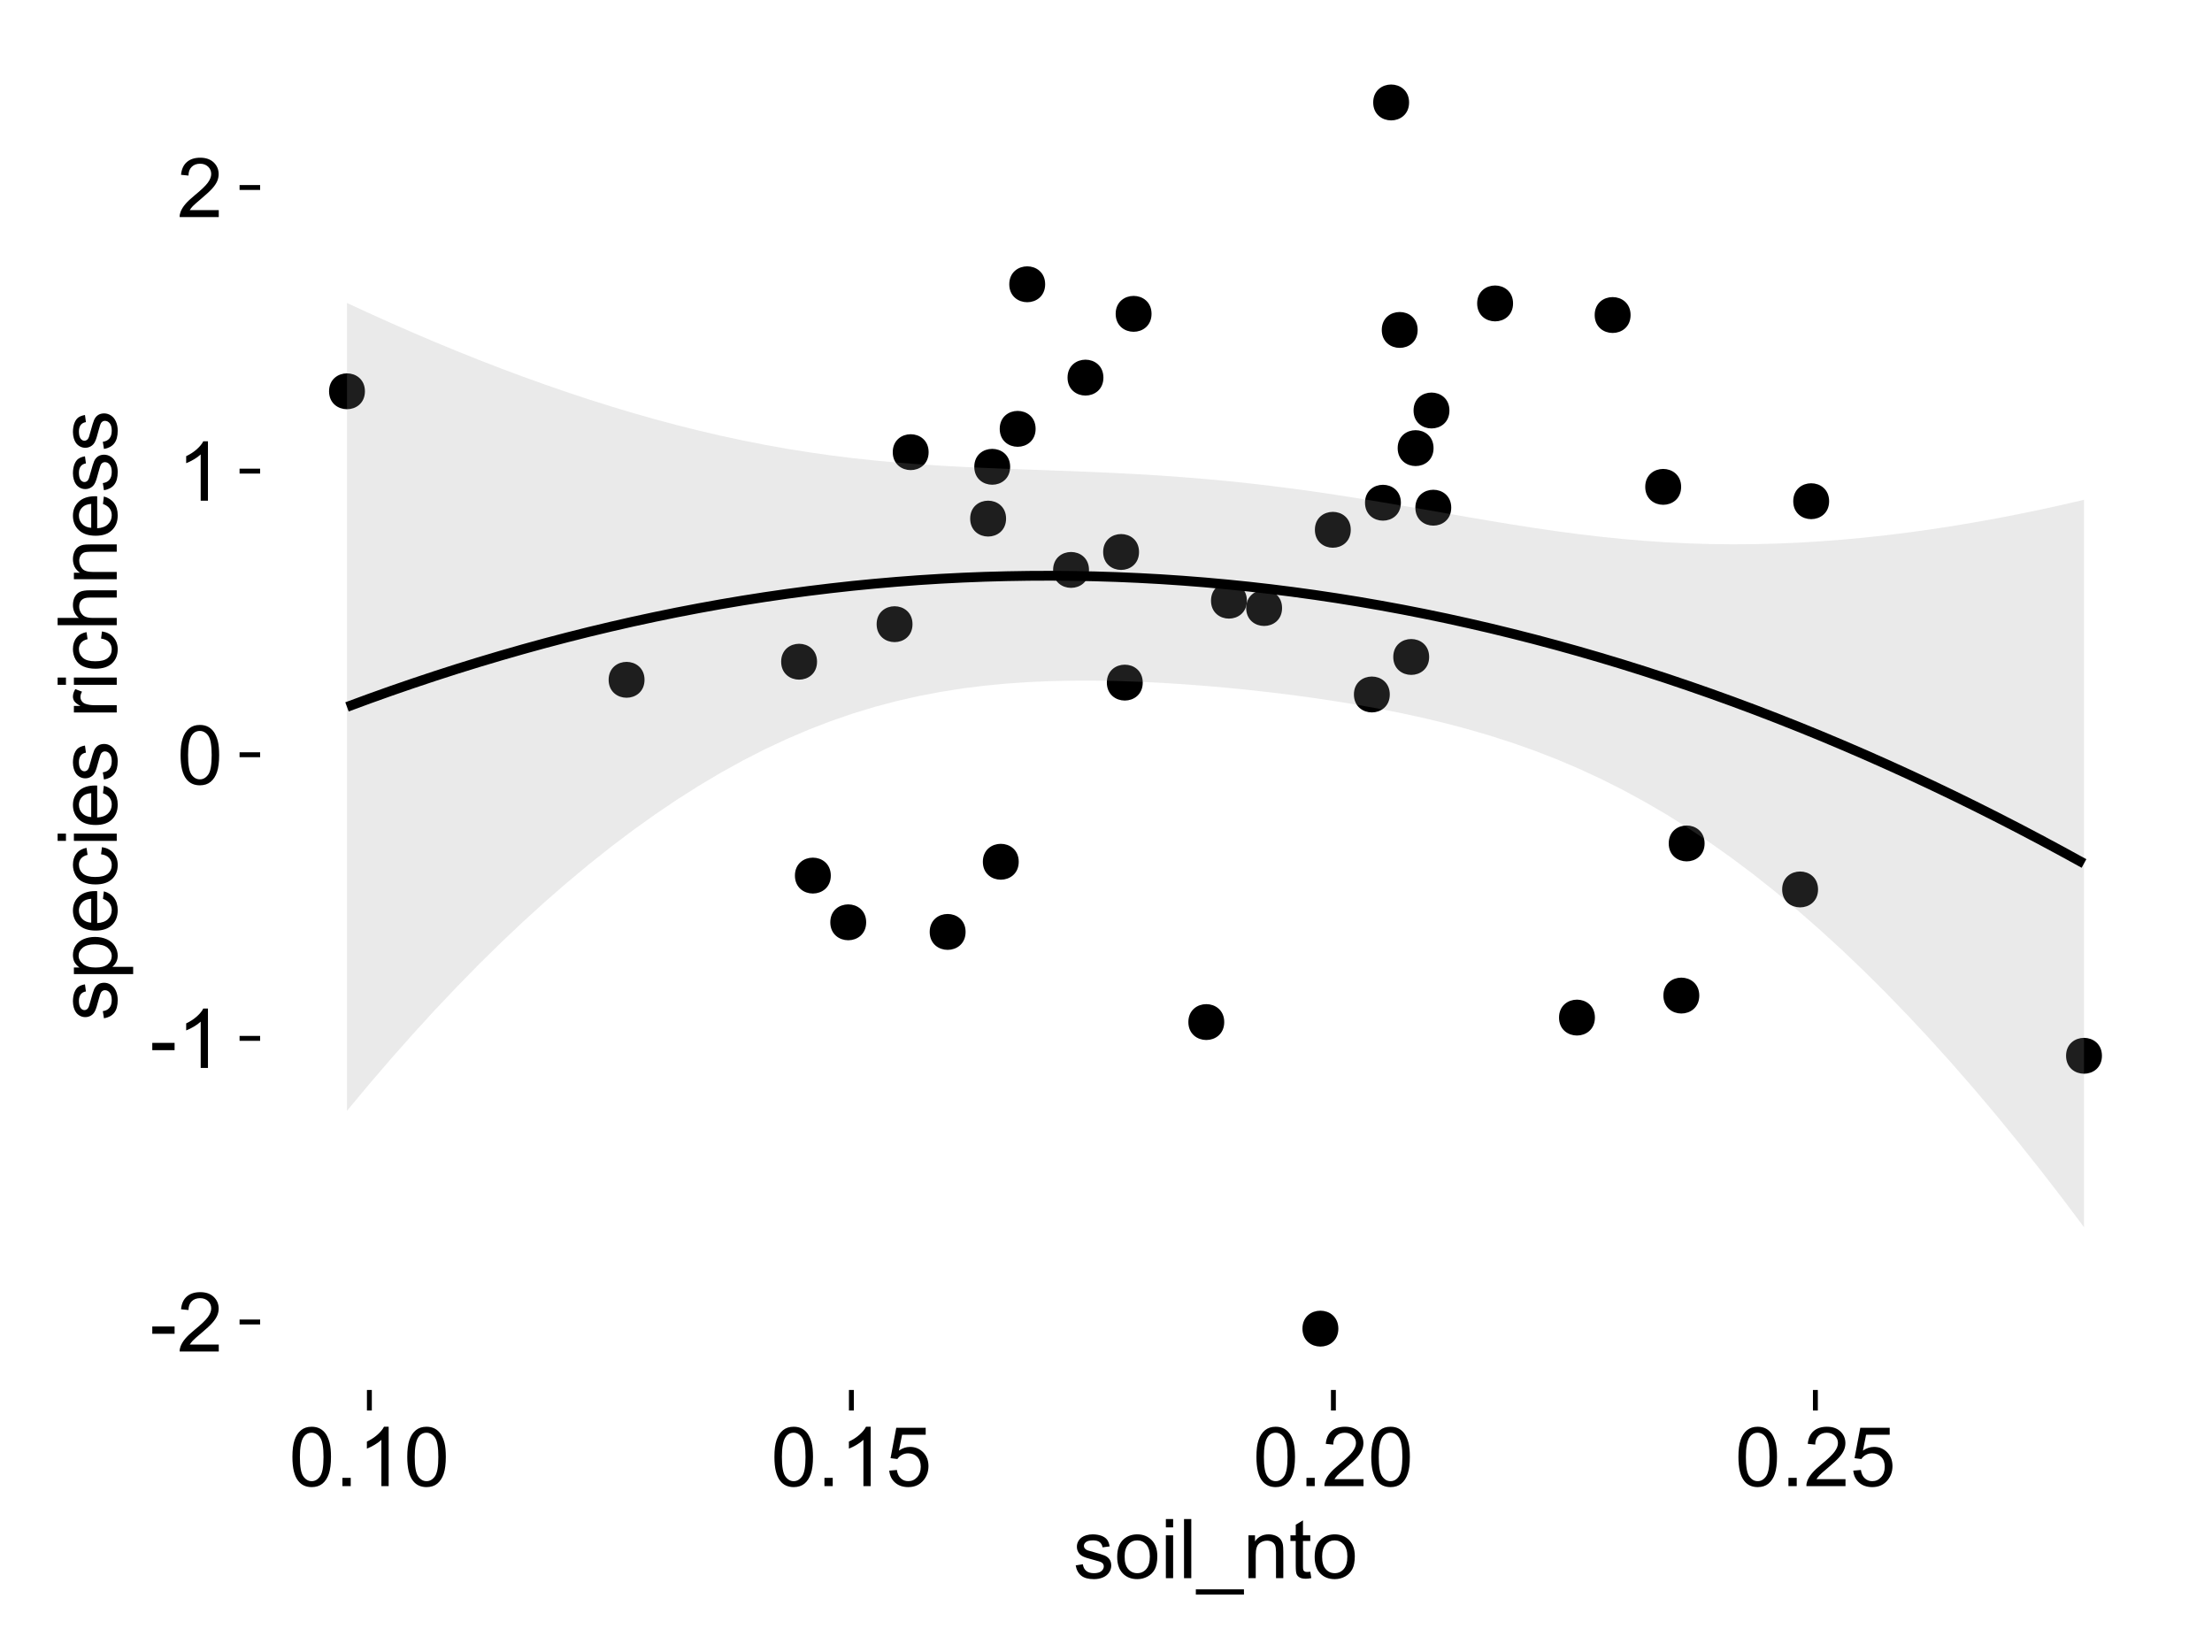 <?xml version="1.0" encoding="UTF-8"?>
<svg xmlns="http://www.w3.org/2000/svg" xmlns:xlink="http://www.w3.org/1999/xlink" width="482pt" height="360pt" viewBox="0 0 482 360" version="1.1">
<defs>
<g>
<symbol overflow="visible" id="glyph0-0">
<path style="stroke:none;" d="M 0.57 -3.867 L 0.57 -5.457 L 5.43 -5.457 L 5.43 -3.867 Z M 0.57 -3.867 "/>
</symbol>
<symbol overflow="visible" id="glyph0-1">
<path style="stroke:none;" d="M 9.062 -1.52 L 9.062 0 L 0.547 0 C 0.531 -0.379 0.594 -0.742 0.73 -1.098 C 0.945 -1.676 1.293 -2.25 1.77 -2.812 C 2.246 -3.375 2.934 -4.023 3.84 -4.766 C 5.238 -5.906 6.188 -6.816 6.68 -7.492 C 7.172 -8.16 7.418 -8.793 7.418 -9.395 C 7.418 -10.02 7.191 -10.551 6.746 -10.98 C 6.293 -11.41 5.711 -11.625 4.992 -11.629 C 4.23 -11.625 3.621 -11.395 3.164 -10.941 C 2.703 -10.48 2.469 -9.848 2.469 -9.043 L 0.844 -9.211 C 0.953 -10.422 1.371 -11.344 2.102 -11.984 C 2.824 -12.617 3.801 -12.938 5.027 -12.938 C 6.262 -12.938 7.238 -12.594 7.961 -11.91 C 8.68 -11.223 9.039 -10.371 9.043 -9.359 C 9.039 -8.84 8.934 -8.336 8.727 -7.84 C 8.512 -7.34 8.164 -6.812 7.676 -6.266 C 7.188 -5.711 6.375 -4.957 5.238 -4 C 4.285 -3.199 3.676 -2.66 3.41 -2.379 C 3.141 -2.094 2.918 -1.805 2.742 -1.52 Z M 9.062 -1.52 "/>
</symbol>
<symbol overflow="visible" id="glyph0-2">
<path style="stroke:none;" d="M 6.707 0 L 5.125 0 L 5.125 -10.082 C 4.742 -9.715 4.242 -9.352 3.625 -8.988 C 3.004 -8.625 2.449 -8.352 1.961 -8.172 L 1.961 -9.703 C 2.844 -10.117 3.617 -10.621 4.281 -11.215 C 4.941 -11.805 5.41 -12.379 5.688 -12.938 L 6.707 -12.938 Z M 6.707 0 "/>
</symbol>
<symbol overflow="visible" id="glyph0-3">
<path style="stroke:none;" d="M 0.746 -6.355 C 0.742 -7.875 0.898 -9.102 1.215 -10.031 C 1.527 -10.961 1.996 -11.676 2.613 -12.18 C 3.23 -12.684 4.008 -12.938 4.949 -12.938 C 5.637 -12.938 6.242 -12.797 6.766 -12.52 C 7.285 -12.238 7.715 -11.836 8.059 -11.316 C 8.395 -10.789 8.664 -10.152 8.859 -9.398 C 9.051 -8.645 9.145 -7.629 9.148 -6.355 C 9.145 -4.84 8.992 -3.617 8.684 -2.691 C 8.371 -1.762 7.906 -1.047 7.289 -0.539 C 6.672 -0.035 5.891 0.215 4.949 0.219 C 3.703 0.215 2.727 -0.227 2.023 -1.117 C 1.168 -2.188 0.742 -3.934 0.746 -6.355 Z M 2.375 -6.355 C 2.371 -4.234 2.621 -2.824 3.117 -2.129 C 3.609 -1.426 4.219 -1.078 4.949 -1.082 C 5.672 -1.078 6.281 -1.43 6.781 -2.137 C 7.273 -2.836 7.523 -4.242 7.523 -6.355 C 7.523 -8.473 7.273 -9.883 6.781 -10.582 C 6.281 -11.277 5.664 -11.625 4.93 -11.629 C 4.199 -11.625 3.621 -11.316 3.191 -10.703 C 2.645 -9.918 2.371 -8.469 2.375 -6.355 Z M 2.375 -6.355 "/>
</symbol>
<symbol overflow="visible" id="glyph0-4">
<path style="stroke:none;" d="M 1.633 0 L 1.633 -1.801 L 3.438 -1.801 L 3.438 0 Z M 1.633 0 "/>
</symbol>
<symbol overflow="visible" id="glyph0-5">
<path style="stroke:none;" d="M 0.746 -3.375 L 2.406 -3.516 C 2.527 -2.707 2.812 -2.098 3.266 -1.691 C 3.711 -1.281 4.254 -1.078 4.887 -1.082 C 5.648 -1.078 6.293 -1.363 6.82 -1.941 C 7.344 -2.512 7.605 -3.273 7.609 -4.227 C 7.605 -5.125 7.352 -5.84 6.848 -6.363 C 6.34 -6.883 5.676 -7.141 4.859 -7.145 C 4.344 -7.141 3.887 -7.027 3.48 -6.797 C 3.07 -6.566 2.746 -6.266 2.516 -5.898 L 1.027 -6.09 L 2.277 -12.711 L 8.684 -12.711 L 8.684 -11.195 L 3.543 -11.195 L 2.848 -7.734 C 3.621 -8.273 4.43 -8.543 5.281 -8.543 C 6.402 -8.543 7.352 -8.152 8.129 -7.371 C 8.898 -6.59 9.285 -5.586 9.289 -4.367 C 9.285 -3.195 8.945 -2.188 8.27 -1.344 C 7.441 -0.301 6.316 0.215 4.887 0.219 C 3.715 0.215 2.758 -0.109 2.016 -0.766 C 1.273 -1.418 0.848 -2.289 0.746 -3.375 Z M 0.746 -3.375 "/>
</symbol>
<symbol overflow="visible" id="glyph0-6">
<path style="stroke:none;" d="M 0.555 -2.785 L 2.117 -3.031 C 2.203 -2.402 2.449 -1.922 2.852 -1.59 C 3.25 -1.254 3.812 -1.09 4.535 -1.09 C 5.262 -1.09 5.801 -1.234 6.152 -1.531 C 6.504 -1.824 6.68 -2.172 6.68 -2.574 C 6.68 -2.926 6.523 -3.207 6.215 -3.418 C 5.996 -3.555 5.457 -3.734 4.598 -3.953 C 3.434 -4.246 2.629 -4.5 2.184 -4.715 C 1.734 -4.926 1.395 -5.223 1.164 -5.602 C 0.93 -5.98 0.812 -6.398 0.816 -6.855 C 0.812 -7.27 0.91 -7.652 1.102 -8.012 C 1.293 -8.363 1.551 -8.66 1.883 -8.895 C 2.125 -9.074 2.461 -9.227 2.887 -9.355 C 3.309 -9.48 3.766 -9.543 4.254 -9.547 C 4.984 -9.543 5.625 -9.438 6.184 -9.23 C 6.734 -9.016 7.145 -8.73 7.41 -8.371 C 7.672 -8.008 7.852 -7.527 7.953 -6.926 L 6.406 -6.715 C 6.332 -7.195 6.129 -7.57 5.793 -7.84 C 5.453 -8.105 4.977 -8.238 4.367 -8.242 C 3.637 -8.238 3.121 -8.117 2.812 -7.883 C 2.5 -7.641 2.344 -7.359 2.348 -7.039 C 2.344 -6.832 2.406 -6.648 2.539 -6.484 C 2.664 -6.312 2.867 -6.172 3.148 -6.062 C 3.301 -6.004 3.766 -5.871 4.543 -5.66 C 5.66 -5.359 6.441 -5.113 6.887 -4.926 C 7.324 -4.734 7.672 -4.457 7.926 -4.094 C 8.176 -3.73 8.301 -3.281 8.305 -2.742 C 8.301 -2.215 8.148 -1.719 7.844 -1.254 C 7.535 -0.785 7.09 -0.422 6.512 -0.172 C 5.926 0.086 5.27 0.211 4.543 0.211 C 3.328 0.211 2.406 -0.039 1.77 -0.543 C 1.133 -1.047 0.727 -1.793 0.555 -2.785 Z M 0.555 -2.785 "/>
</symbol>
<symbol overflow="visible" id="glyph0-7">
<path style="stroke:none;" d="M 0.598 -4.668 C 0.598 -6.391 1.078 -7.672 2.039 -8.508 C 2.84 -9.199 3.816 -9.543 4.977 -9.547 C 6.254 -9.543 7.305 -9.125 8.121 -8.285 C 8.934 -7.441 9.34 -6.277 9.344 -4.797 C 9.34 -3.594 9.16 -2.648 8.801 -1.961 C 8.441 -1.27 7.914 -0.734 7.227 -0.359 C 6.535 0.023 5.785 0.211 4.977 0.211 C 3.664 0.211 2.609 -0.207 1.805 -1.047 C 1 -1.883 0.598 -3.09 0.598 -4.668 Z M 2.223 -4.668 C 2.219 -3.469 2.48 -2.574 3.004 -1.98 C 3.523 -1.387 4.18 -1.09 4.977 -1.09 C 5.758 -1.09 6.41 -1.387 6.934 -1.984 C 7.453 -2.582 7.715 -3.492 7.719 -4.719 C 7.715 -5.871 7.453 -6.746 6.93 -7.344 C 6.402 -7.934 5.75 -8.23 4.977 -8.234 C 4.18 -8.23 3.523 -7.938 3.004 -7.348 C 2.48 -6.754 2.219 -5.859 2.223 -4.668 Z M 2.223 -4.668 "/>
</symbol>
<symbol overflow="visible" id="glyph0-8">
<path style="stroke:none;" d="M 1.195 -11.066 L 1.195 -12.883 L 2.777 -12.883 L 2.777 -11.066 Z M 1.195 0 L 1.195 -9.336 L 2.777 -9.336 L 2.777 0 Z M 1.195 0 "/>
</symbol>
<symbol overflow="visible" id="glyph0-9">
<path style="stroke:none;" d="M 1.152 0 L 1.152 -12.883 L 2.734 -12.883 L 2.734 0 Z M 1.152 0 "/>
</symbol>
<symbol overflow="visible" id="glyph0-10">
<path style="stroke:none;" d="M -0.273 3.578 L -0.273 2.434 L 10.211 2.434 L 10.211 3.578 Z M -0.273 3.578 "/>
</symbol>
<symbol overflow="visible" id="glyph0-11">
<path style="stroke:none;" d="M 1.188 0 L 1.188 -9.336 L 2.609 -9.336 L 2.609 -8.008 C 3.293 -9.031 4.285 -9.543 5.582 -9.547 C 6.141 -9.543 6.656 -9.441 7.133 -9.242 C 7.602 -9.035 7.957 -8.77 8.191 -8.445 C 8.426 -8.113 8.59 -7.727 8.684 -7.277 C 8.742 -6.98 8.77 -6.465 8.773 -5.738 L 8.773 0 L 7.188 0 L 7.188 -5.68 C 7.184 -6.32 7.121 -6.801 7.004 -7.121 C 6.879 -7.438 6.66 -7.695 6.348 -7.887 C 6.031 -8.074 5.664 -8.168 5.246 -8.172 C 4.566 -8.168 3.984 -7.953 3.5 -7.531 C 3.008 -7.102 2.766 -6.293 2.77 -5.098 L 2.77 0 Z M 1.188 0 "/>
</symbol>
<symbol overflow="visible" id="glyph0-12">
<path style="stroke:none;" d="M 4.641 -1.414 L 4.867 -0.016 C 4.422 0.078 4.023 0.121 3.672 0.125 C 3.098 0.121 2.652 0.035 2.336 -0.148 C 2.02 -0.328 1.797 -0.566 1.668 -0.863 C 1.539 -1.156 1.477 -1.781 1.477 -2.734 L 1.477 -8.102 L 0.316 -8.102 L 0.316 -9.336 L 1.477 -9.336 L 1.477 -11.645 L 3.051 -12.594 L 3.051 -9.336 L 4.641 -9.336 L 4.641 -8.102 L 3.051 -8.102 L 3.051 -2.645 C 3.047 -2.191 3.074 -1.902 3.133 -1.773 C 3.188 -1.645 3.277 -1.543 3.406 -1.465 C 3.527 -1.387 3.707 -1.348 3.945 -1.352 C 4.117 -1.348 4.352 -1.367 4.641 -1.414 Z M 4.641 -1.414 "/>
</symbol>
<symbol overflow="visible" id="glyph1-0">
<path style="stroke:none;" d="M -2.785 -0.555 L -3.031 -2.117 C -2.402 -2.203 -1.922 -2.449 -1.59 -2.852 C -1.254 -3.25 -1.09 -3.812 -1.09 -4.535 C -1.09 -5.262 -1.234 -5.801 -1.531 -6.152 C -1.824 -6.504 -2.172 -6.68 -2.574 -6.68 C -2.926 -6.68 -3.207 -6.523 -3.418 -6.215 C -3.555 -5.996 -3.734 -5.457 -3.953 -4.598 C -4.246 -3.434 -4.5 -2.629 -4.715 -2.184 C -4.926 -1.734 -5.223 -1.395 -5.602 -1.164 C -5.98 -0.93 -6.398 -0.812 -6.855 -0.816 C -7.27 -0.812 -7.652 -0.91 -8.012 -1.102 C -8.363 -1.293 -8.66 -1.551 -8.895 -1.883 C -9.074 -2.125 -9.227 -2.461 -9.355 -2.887 C -9.48 -3.309 -9.543 -3.766 -9.547 -4.254 C -9.543 -4.984 -9.438 -5.625 -9.23 -6.184 C -9.016 -6.734 -8.73 -7.145 -8.371 -7.41 C -8.008 -7.672 -7.527 -7.852 -6.926 -7.953 L -6.715 -6.406 C -7.195 -6.332 -7.57 -6.129 -7.84 -5.797 C -8.105 -5.457 -8.238 -4.98 -8.242 -4.367 C -8.238 -3.637 -8.117 -3.121 -7.883 -2.812 C -7.641 -2.5 -7.359 -2.344 -7.039 -2.348 C -6.832 -2.344 -6.648 -2.406 -6.484 -2.539 C -6.312 -2.664 -6.172 -2.867 -6.062 -3.148 C -6.004 -3.301 -5.871 -3.766 -5.66 -4.543 C -5.359 -5.66 -5.113 -6.441 -4.926 -6.887 C -4.734 -7.324 -4.457 -7.672 -4.094 -7.926 C -3.73 -8.176 -3.281 -8.301 -2.742 -8.305 C -2.211 -8.301 -1.711 -8.148 -1.25 -7.844 C -0.781 -7.535 -0.422 -7.09 -0.172 -6.512 C 0.086 -5.926 0.211 -5.27 0.211 -4.543 C 0.211 -3.328 -0.039 -2.406 -0.543 -1.77 C -1.047 -1.133 -1.793 -0.727 -2.785 -0.555 Z M -2.785 -0.555 "/>
</symbol>
<symbol overflow="visible" id="glyph1-1">
<path style="stroke:none;" d="M 3.578 -1.188 L -9.336 -1.188 L -9.336 -2.629 L -8.121 -2.629 C -8.594 -2.965 -8.949 -3.348 -9.188 -3.777 C -9.426 -4.203 -9.543 -4.723 -9.547 -5.336 C -9.543 -6.129 -9.34 -6.832 -8.93 -7.445 C -8.516 -8.051 -7.934 -8.512 -7.191 -8.824 C -6.441 -9.133 -5.625 -9.285 -4.738 -9.289 C -3.781 -9.285 -2.922 -9.113 -2.156 -8.773 C -1.391 -8.43 -0.805 -7.934 -0.398 -7.281 C 0.008 -6.625 0.211 -5.938 0.211 -5.219 C 0.211 -4.691 0.102 -4.219 -0.121 -3.801 C -0.344 -3.379 -0.625 -3.035 -0.965 -2.77 L 3.578 -2.77 Z M -4.613 -2.621 C -3.41 -2.613 -2.523 -2.855 -1.949 -3.348 C -1.375 -3.832 -1.09 -4.422 -1.09 -5.117 C -1.09 -5.816 -1.387 -6.418 -1.98 -6.922 C -2.574 -7.418 -3.496 -7.668 -4.746 -7.672 C -5.934 -7.668 -6.824 -7.426 -7.418 -6.938 C -8.008 -6.449 -8.301 -5.863 -8.305 -5.188 C -8.301 -4.508 -7.988 -3.914 -7.359 -3.398 C -6.727 -2.879 -5.809 -2.617 -4.613 -2.621 Z M -4.613 -2.621 "/>
</symbol>
<symbol overflow="visible" id="glyph1-2">
<path style="stroke:none;" d="M -3.004 -7.578 L -2.805 -9.211 C -1.848 -8.953 -1.105 -8.473 -0.578 -7.777 C -0.051 -7.078 0.211 -6.188 0.211 -5.105 C 0.211 -3.738 -0.207 -2.656 -1.051 -1.859 C -1.887 -1.055 -3.066 -0.656 -4.586 -0.66 C -6.156 -0.656 -7.375 -1.059 -8.246 -1.871 C -9.109 -2.676 -9.543 -3.727 -9.547 -5.02 C -9.543 -6.266 -9.117 -7.285 -8.27 -8.078 C -7.418 -8.867 -6.223 -9.262 -4.684 -9.266 C -4.586 -9.262 -4.445 -9.258 -4.262 -9.254 L -4.262 -2.293 C -3.234 -2.348 -2.449 -2.641 -1.906 -3.164 C -1.359 -3.684 -1.09 -4.332 -1.09 -5.117 C -1.09 -5.691 -1.242 -6.188 -1.547 -6.598 C -1.852 -7.008 -2.336 -7.332 -3.004 -7.578 Z M -5.562 -2.383 L -5.562 -7.594 C -6.344 -7.523 -6.934 -7.324 -7.328 -6.996 C -7.934 -6.492 -8.238 -5.836 -8.242 -5.035 C -8.238 -4.305 -7.996 -3.695 -7.512 -3.203 C -7.027 -2.707 -6.375 -2.434 -5.562 -2.383 Z M -5.562 -2.383 "/>
</symbol>
<symbol overflow="visible" id="glyph1-3">
<path style="stroke:none;" d="M -3.418 -7.277 L -3.215 -8.832 C -2.141 -8.66 -1.301 -8.227 -0.699 -7.527 C -0.09 -6.824 0.211 -5.965 0.211 -4.949 C 0.211 -3.668 -0.203 -2.641 -1.039 -1.867 C -1.871 -1.09 -3.07 -0.703 -4.633 -0.703 C -5.637 -0.703 -6.52 -0.867 -7.277 -1.203 C -8.031 -1.535 -8.598 -2.047 -8.977 -2.73 C -9.355 -3.41 -9.543 -4.152 -9.547 -4.957 C -9.543 -5.969 -9.289 -6.797 -8.777 -7.441 C -8.262 -8.086 -7.531 -8.5 -6.59 -8.684 L -6.355 -7.145 C -6.98 -6.996 -7.453 -6.738 -7.77 -6.367 C -8.082 -5.992 -8.238 -5.543 -8.242 -5.02 C -8.238 -4.219 -7.953 -3.57 -7.387 -3.074 C -6.812 -2.574 -5.91 -2.324 -4.676 -2.328 C -3.422 -2.324 -2.508 -2.566 -1.941 -3.047 C -1.371 -3.527 -1.09 -4.152 -1.09 -4.93 C -1.09 -5.547 -1.277 -6.066 -1.66 -6.484 C -2.035 -6.898 -2.621 -7.164 -3.418 -7.277 Z M -3.418 -7.277 "/>
</symbol>
<symbol overflow="visible" id="glyph1-4">
<path style="stroke:none;" d="M -11.066 -1.195 L -12.883 -1.195 L -12.883 -2.777 L -11.066 -2.777 Z M 0 -1.195 L -9.336 -1.195 L -9.336 -2.777 L 0 -2.777 Z M 0 -1.195 "/>
</symbol>
<symbol overflow="visible" id="glyph1-5">
<path style="stroke:none;" d=""/>
</symbol>
<symbol overflow="visible" id="glyph1-6">
<path style="stroke:none;" d="M 0 -1.168 L -9.336 -1.168 L -9.336 -2.594 L -7.918 -2.594 C -8.578 -2.953 -9.016 -3.289 -9.23 -3.598 C -9.438 -3.906 -9.543 -4.242 -9.547 -4.613 C -9.543 -5.145 -9.375 -5.688 -9.035 -6.242 L -7.566 -5.695 C -7.793 -5.309 -7.91 -4.922 -7.91 -4.535 C -7.91 -4.188 -7.805 -3.875 -7.598 -3.602 C -7.387 -3.324 -7.098 -3.129 -6.734 -3.016 C -6.168 -2.836 -5.555 -2.746 -4.887 -2.75 L 0 -2.75 Z M 0 -1.168 "/>
</symbol>
<symbol overflow="visible" id="glyph1-7">
<path style="stroke:none;" d="M 0 -1.188 L -12.883 -1.188 L -12.883 -2.77 L -8.262 -2.77 C -9.117 -3.504 -9.543 -4.434 -9.547 -5.562 C -9.543 -6.25 -9.406 -6.852 -9.137 -7.363 C -8.859 -7.871 -8.484 -8.234 -8.004 -8.457 C -7.523 -8.676 -6.824 -8.789 -5.914 -8.789 L 0 -8.789 L 0 -7.207 L -5.914 -7.207 C -6.703 -7.207 -7.281 -7.035 -7.641 -6.691 C -8 -6.348 -8.18 -5.863 -8.184 -5.238 C -8.18 -4.77 -8.059 -4.328 -7.816 -3.914 C -7.574 -3.5 -7.242 -3.203 -6.828 -3.031 C -6.406 -2.852 -5.832 -2.766 -5.105 -2.77 L 0 -2.77 Z M 0 -1.188 "/>
</symbol>
<symbol overflow="visible" id="glyph1-8">
<path style="stroke:none;" d="M 0 -1.188 L -9.336 -1.188 L -9.336 -2.609 L -8.008 -2.609 C -9.031 -3.293 -9.543 -4.285 -9.547 -5.582 C -9.543 -6.141 -9.441 -6.656 -9.242 -7.133 C -9.035 -7.602 -8.77 -7.957 -8.445 -8.191 C -8.113 -8.426 -7.727 -8.59 -7.277 -8.684 C -6.98 -8.742 -6.465 -8.77 -5.738 -8.773 L 0 -8.773 L 0 -7.188 L -5.68 -7.188 C -6.32 -7.184 -6.801 -7.121 -7.121 -7.004 C -7.438 -6.879 -7.695 -6.66 -7.887 -6.348 C -8.074 -6.031 -8.168 -5.664 -8.172 -5.246 C -8.168 -4.57 -7.953 -3.992 -7.531 -3.504 C -7.102 -3.012 -6.293 -2.766 -5.098 -2.77 L 0 -2.77 Z M 0 -1.188 "/>
</symbol>
</g>
<clipPath id="clip1">
  <path d="M 56.684 8.965 L 474.031 8.965 L 474.031 303.855 L 56.684 303.855 Z M 56.684 8.965 "/>
</clipPath>
</defs>
<g id="surface66">
<rect x="0" y="0" width="482" height="360" style="fill:rgb(100%,100%,100%);fill-opacity:1;stroke:none;"/>
<rect x="0" y="0" width="482" height="360" style="fill:rgb(100%,100%,100%);fill-opacity:1;stroke:none;"/>
<path style="fill:none;stroke-width:1.067;stroke-linecap:round;stroke-linejoin:round;stroke:rgb(100%,100%,100%);stroke-opacity:1;stroke-miterlimit:10;" d="M 0 360 L 482 360 L 482 0 L 0 0 Z M 0 360 "/>
<g clip-path="url(#clip1)" clip-rule="nonzero">
<path style=" stroke:none;fill-rule:nonzero;fill:rgb(100%,100%,100%);fill-opacity:1;" d="M 56.684 302.859 L 473.031 302.859 L 473.031 8.969 L 56.684 8.969 Z M 56.684 302.859 "/>
<path style="fill-rule:nonzero;fill:rgb(0%,0%,0%);fill-opacity:1;stroke-width:0.709;stroke-linecap:round;stroke-linejoin:round;stroke:rgb(0%,0%,0%);stroke-opacity:1;stroke-miterlimit:10;" d="M 345.582 221.723 C 345.582 224.332 341.672 224.332 341.672 221.723 C 341.672 219.117 345.582 219.117 345.582 221.723 "/>
<path style="fill-rule:nonzero;fill:rgb(0%,0%,0%);fill-opacity:1;stroke-width:0.709;stroke-linecap:round;stroke-linejoin:round;stroke:rgb(0%,0%,0%);stroke-opacity:1;stroke-miterlimit:10;" d="M 238.48 82.281 C 238.48 84.887 234.574 84.887 234.574 82.281 C 234.574 79.676 238.48 79.676 238.48 82.281 "/>
<path style="fill-rule:nonzero;fill:rgb(0%,0%,0%);fill-opacity:1;stroke-width:0.709;stroke-linecap:round;stroke-linejoin:round;stroke:rgb(0%,0%,0%);stroke-opacity:1;stroke-miterlimit:10;" d="M 306.953 71.895 C 306.953 74.5 303.047 74.5 303.047 71.895 C 303.047 69.285 306.953 69.285 306.953 71.895 "/>
<path style="fill-rule:nonzero;fill:rgb(0%,0%,0%);fill-opacity:1;stroke-width:0.709;stroke-linecap:round;stroke-linejoin:round;stroke:rgb(0%,0%,0%);stroke-opacity:1;stroke-miterlimit:10;" d="M 225.789 61.941 C 225.789 64.551 221.879 64.551 221.879 61.941 C 221.879 59.336 225.789 59.336 225.789 61.941 "/>
<path style="fill-rule:nonzero;fill:rgb(0%,0%,0%);fill-opacity:1;stroke-width:0.709;stroke-linecap:round;stroke-linejoin:round;stroke:rgb(0%,0%,0%);stroke-opacity:1;stroke-miterlimit:10;" d="M 314.273 110.621 C 314.273 113.227 310.367 113.227 310.367 110.621 C 310.367 108.016 314.273 108.016 314.273 110.621 "/>
<path style="fill-rule:nonzero;fill:rgb(0%,0%,0%);fill-opacity:1;stroke-width:0.709;stroke-linecap:round;stroke-linejoin:round;stroke:rgb(0%,0%,0%);stroke-opacity:1;stroke-miterlimit:10;" d="M 303.301 109.539 C 303.301 112.148 299.391 112.148 299.391 109.539 C 299.391 106.934 303.301 106.934 303.301 109.539 "/>
<path style="fill-rule:nonzero;fill:rgb(0%,0%,0%);fill-opacity:1;stroke-width:0.709;stroke-linecap:round;stroke-linejoin:round;stroke:rgb(0%,0%,0%);stroke-opacity:1;stroke-miterlimit:10;" d="M 313.883 89.445 C 313.883 92.055 309.973 92.055 309.973 89.445 C 309.973 86.84 313.883 86.84 313.883 89.445 "/>
<path style="fill-rule:nonzero;fill:rgb(0%,0%,0%);fill-opacity:1;stroke-width:0.709;stroke-linecap:round;stroke-linejoin:round;stroke:rgb(0%,0%,0%);stroke-opacity:1;stroke-miterlimit:10;" d="M 368.32 216.926 C 368.32 219.535 364.41 219.535 364.41 216.926 C 364.41 214.32 368.32 214.32 368.32 216.926 "/>
<path style="fill-rule:nonzero;fill:rgb(0%,0%,0%);fill-opacity:1;stroke-width:0.709;stroke-linecap:round;stroke-linejoin:round;stroke:rgb(0%,0%,0%);stroke-opacity:1;stroke-miterlimit:10;" d="M 305.09 22.324 C 305.09 24.93 301.18 24.93 301.18 22.324 C 301.18 19.719 305.09 19.719 305.09 22.324 "/>
<path style="fill-rule:nonzero;fill:rgb(0%,0%,0%);fill-opacity:1;stroke-width:0.709;stroke-linecap:round;stroke-linejoin:round;stroke:rgb(0%,0%,0%);stroke-opacity:1;stroke-miterlimit:10;" d="M 369.484 183.777 C 369.484 186.387 365.574 186.387 365.574 183.777 C 365.574 181.172 369.484 181.172 369.484 183.777 "/>
<path style="fill-rule:nonzero;fill:rgb(0%,0%,0%);fill-opacity:1;stroke-width:0.709;stroke-linecap:round;stroke-linejoin:round;stroke:rgb(0%,0%,0%);stroke-opacity:1;stroke-miterlimit:10;" d="M 396.613 109.211 C 396.613 111.816 392.703 111.816 392.703 109.211 C 392.703 106.602 396.613 106.602 396.613 109.211 "/>
<path style="fill-rule:nonzero;fill:rgb(0%,0%,0%);fill-opacity:1;stroke-width:0.709;stroke-linecap:round;stroke-linejoin:round;stroke:rgb(0%,0%,0%);stroke-opacity:1;stroke-miterlimit:10;" d="M 327.742 66.113 C 327.742 68.719 323.832 68.719 323.832 66.113 C 323.832 63.508 327.742 63.508 327.742 66.113 "/>
<path style="fill-rule:nonzero;fill:rgb(0%,0%,0%);fill-opacity:1;stroke-width:0.709;stroke-linecap:round;stroke-linejoin:round;stroke:rgb(0%,0%,0%);stroke-opacity:1;stroke-miterlimit:10;" d="M 264.809 222.703 C 264.809 225.309 260.898 225.309 260.898 222.703 C 260.898 220.094 264.809 220.094 264.809 222.703 "/>
<path style="fill-rule:nonzero;fill:rgb(0%,0%,0%);fill-opacity:1;stroke-width:0.709;stroke-linecap:round;stroke-linejoin:round;stroke:rgb(0%,0%,0%);stroke-opacity:1;stroke-miterlimit:10;" d="M 235.34 124.184 C 235.34 126.789 231.43 126.789 231.43 124.184 C 231.43 121.574 235.34 121.574 235.34 124.184 "/>
<path style="fill-rule:nonzero;fill:rgb(0%,0%,0%);fill-opacity:1;stroke-width:0.709;stroke-linecap:round;stroke-linejoin:round;stroke:rgb(0%,0%,0%);stroke-opacity:1;stroke-miterlimit:10;" d="M 176.078 144.18 C 176.078 146.785 172.172 146.785 172.172 144.18 C 172.172 141.574 176.078 141.574 176.078 144.18 "/>
<path style="fill-rule:nonzero;fill:rgb(0%,0%,0%);fill-opacity:1;stroke-width:0.709;stroke-linecap:round;stroke-linejoin:round;stroke:rgb(0%,0%,0%);stroke-opacity:1;stroke-miterlimit:10;" d="M 200.395 98.523 C 200.395 101.129 196.484 101.129 196.484 98.523 C 196.484 95.918 200.395 95.918 200.395 98.523 "/>
<path style="fill-rule:nonzero;fill:rgb(0%,0%,0%);fill-opacity:1;stroke-width:0.709;stroke-linecap:round;stroke-linejoin:round;stroke:rgb(0%,0%,0%);stroke-opacity:1;stroke-miterlimit:10;" d="M 196.883 136.004 C 196.883 138.609 192.977 138.609 192.977 136.004 C 192.977 133.398 196.883 133.398 196.883 136.004 "/>
<path style="fill-rule:nonzero;fill:rgb(0%,0%,0%);fill-opacity:1;stroke-width:0.709;stroke-linecap:round;stroke-linejoin:round;stroke:rgb(0%,0%,0%);stroke-opacity:1;stroke-miterlimit:10;" d="M 292.379 115.438 C 292.379 118.043 288.469 118.043 288.469 115.438 C 288.469 112.832 292.379 112.832 292.379 115.438 "/>
<path style="fill-rule:nonzero;fill:rgb(0%,0%,0%);fill-opacity:1;stroke-width:0.709;stroke-linecap:round;stroke-linejoin:round;stroke:rgb(0%,0%,0%);stroke-opacity:1;stroke-miterlimit:10;" d="M 269.746 130.883 C 269.746 133.488 265.836 133.488 265.836 130.883 C 265.836 128.273 269.746 128.273 269.746 130.883 "/>
<path style="fill-rule:nonzero;fill:rgb(0%,0%,0%);fill-opacity:1;stroke-width:0.709;stroke-linecap:round;stroke-linejoin:round;stroke:rgb(0%,0%,0%);stroke-opacity:1;stroke-miterlimit:10;" d="M 394.203 193.805 C 394.203 196.41 390.293 196.41 390.293 193.805 C 390.293 191.195 394.203 191.195 394.203 193.805 "/>
<path style="fill-rule:nonzero;fill:rgb(0%,0%,0%);fill-opacity:1;stroke-width:0.709;stroke-linecap:round;stroke-linejoin:round;stroke:rgb(0%,0%,0%);stroke-opacity:1;stroke-miterlimit:10;" d="M 364.367 106.086 C 364.367 108.691 360.457 108.691 360.457 106.086 C 360.457 103.477 364.367 103.477 364.367 106.086 "/>
<path style="fill-rule:nonzero;fill:rgb(0%,0%,0%);fill-opacity:1;stroke-width:0.709;stroke-linecap:round;stroke-linejoin:round;stroke:rgb(0%,0%,0%);stroke-opacity:1;stroke-miterlimit:10;" d="M 456.062 230.047 C 456.062 232.656 452.152 232.656 452.152 230.047 C 452.152 227.441 456.062 227.441 456.062 230.047 "/>
<path style="fill-rule:nonzero;fill:rgb(0%,0%,0%);fill-opacity:1;stroke-width:0.709;stroke-linecap:round;stroke-linejoin:round;stroke:rgb(0%,0%,0%);stroke-opacity:1;stroke-miterlimit:10;" d="M 217.27 113 C 217.27 115.609 213.359 115.609 213.359 113 C 213.359 110.395 217.27 110.395 217.27 113 "/>
<path style="fill-rule:nonzero;fill:rgb(0%,0%,0%);fill-opacity:1;stroke-width:0.709;stroke-linecap:round;stroke-linejoin:round;stroke:rgb(0%,0%,0%);stroke-opacity:1;stroke-miterlimit:10;" d="M 309.461 143.148 C 309.461 145.754 305.551 145.754 305.551 143.148 C 305.551 140.539 309.461 140.539 309.461 143.148 "/>
<path style="fill-rule:nonzero;fill:rgb(0%,0%,0%);fill-opacity:1;stroke-width:0.709;stroke-linecap:round;stroke-linejoin:round;stroke:rgb(0%,0%,0%);stroke-opacity:1;stroke-miterlimit:10;" d="M 289.672 289.5 C 289.672 292.105 285.762 292.105 285.762 289.5 C 285.762 286.891 289.672 286.891 289.672 289.5 "/>
<path style="fill-rule:nonzero;fill:rgb(0%,0%,0%);fill-opacity:1;stroke-width:0.709;stroke-linecap:round;stroke-linejoin:round;stroke:rgb(0%,0%,0%);stroke-opacity:1;stroke-miterlimit:10;" d="M 277.41 132.484 C 277.41 135.09 273.504 135.09 273.504 132.484 C 273.504 129.879 277.41 129.879 277.41 132.484 "/>
<path style="fill-rule:nonzero;fill:rgb(0%,0%,0%);fill-opacity:1;stroke-width:0.709;stroke-linecap:round;stroke-linejoin:round;stroke:rgb(0%,0%,0%);stroke-opacity:1;stroke-miterlimit:10;" d="M 223.707 93.441 C 223.707 96.047 219.797 96.047 219.797 93.441 C 219.797 90.836 223.707 90.836 223.707 93.441 "/>
<path style="fill-rule:nonzero;fill:rgb(0%,0%,0%);fill-opacity:1;stroke-width:0.709;stroke-linecap:round;stroke-linejoin:round;stroke:rgb(0%,0%,0%);stroke-opacity:1;stroke-miterlimit:10;" d="M 220.027 187.773 C 220.027 190.379 216.117 190.379 216.117 187.773 C 216.117 185.168 220.027 185.168 220.027 187.773 "/>
<path style="fill-rule:nonzero;fill:rgb(0%,0%,0%);fill-opacity:1;stroke-width:0.709;stroke-linecap:round;stroke-linejoin:round;stroke:rgb(0%,0%,0%);stroke-opacity:1;stroke-miterlimit:10;" d="M 186.785 200.965 C 186.785 203.57 182.879 203.57 182.879 200.965 C 182.879 198.359 186.785 198.359 186.785 200.965 "/>
<path style="fill-rule:nonzero;fill:rgb(0%,0%,0%);fill-opacity:1;stroke-width:0.709;stroke-linecap:round;stroke-linejoin:round;stroke:rgb(0%,0%,0%);stroke-opacity:1;stroke-miterlimit:10;" d="M 179.078 190.785 C 179.078 193.391 175.172 193.391 175.172 190.785 C 175.172 188.176 179.078 188.176 179.078 190.785 "/>
<path style="fill-rule:nonzero;fill:rgb(0%,0%,0%);fill-opacity:1;stroke-width:0.709;stroke-linecap:round;stroke-linejoin:round;stroke:rgb(0%,0%,0%);stroke-opacity:1;stroke-miterlimit:10;" d="M 247.051 148.734 C 247.051 151.344 243.141 151.344 243.141 148.734 C 243.141 146.129 247.051 146.129 247.051 148.734 "/>
<path style="fill-rule:nonzero;fill:rgb(0%,0%,0%);fill-opacity:1;stroke-width:0.709;stroke-linecap:round;stroke-linejoin:round;stroke:rgb(0%,0%,0%);stroke-opacity:1;stroke-miterlimit:10;" d="M 300.883 151.32 C 300.883 153.93 296.977 153.93 296.977 151.32 C 296.977 148.715 300.883 148.715 300.883 151.32 "/>
<path style="fill-rule:nonzero;fill:rgb(0%,0%,0%);fill-opacity:1;stroke-width:0.709;stroke-linecap:round;stroke-linejoin:round;stroke:rgb(0%,0%,0%);stroke-opacity:1;stroke-miterlimit:10;" d="M 248.973 68.383 C 248.973 70.988 245.062 70.988 245.062 68.383 C 245.062 65.777 248.973 65.777 248.973 68.383 "/>
<path style="fill-rule:nonzero;fill:rgb(0%,0%,0%);fill-opacity:1;stroke-width:0.709;stroke-linecap:round;stroke-linejoin:round;stroke:rgb(0%,0%,0%);stroke-opacity:1;stroke-miterlimit:10;" d="M 208.449 203.059 C 208.449 205.664 204.539 205.664 204.539 203.059 C 204.539 200.453 208.449 200.453 208.449 203.059 "/>
<path style="fill-rule:nonzero;fill:rgb(0%,0%,0%);fill-opacity:1;stroke-width:0.709;stroke-linecap:round;stroke-linejoin:round;stroke:rgb(0%,0%,0%);stroke-opacity:1;stroke-miterlimit:10;" d="M 77.566 85.258 C 77.566 87.863 73.656 87.863 73.656 85.258 C 73.656 82.652 77.566 82.652 77.566 85.258 "/>
<path style="fill-rule:nonzero;fill:rgb(0%,0%,0%);fill-opacity:1;stroke-width:0.709;stroke-linecap:round;stroke-linejoin:round;stroke:rgb(0%,0%,0%);stroke-opacity:1;stroke-miterlimit:10;" d="M 138.488 148.125 C 138.488 150.73 134.578 150.73 134.578 148.125 C 134.578 145.52 138.488 145.52 138.488 148.125 "/>
<path style="fill-rule:nonzero;fill:rgb(0%,0%,0%);fill-opacity:1;stroke-width:0.709;stroke-linecap:round;stroke-linejoin:round;stroke:rgb(0%,0%,0%);stroke-opacity:1;stroke-miterlimit:10;" d="M 353.352 68.641 C 353.352 71.246 349.441 71.246 349.441 68.641 C 349.441 66.035 353.352 66.035 353.352 68.641 "/>
<path style="fill-rule:nonzero;fill:rgb(0%,0%,0%);fill-opacity:1;stroke-width:0.709;stroke-linecap:round;stroke-linejoin:round;stroke:rgb(0%,0%,0%);stroke-opacity:1;stroke-miterlimit:10;" d="M 246.242 120.273 C 246.242 122.883 242.332 122.883 242.332 120.273 C 242.332 117.668 246.242 117.668 246.242 120.273 "/>
<path style="fill-rule:nonzero;fill:rgb(0%,0%,0%);fill-opacity:1;stroke-width:0.709;stroke-linecap:round;stroke-linejoin:round;stroke:rgb(0%,0%,0%);stroke-opacity:1;stroke-miterlimit:10;" d="M 218.164 101.715 C 218.164 104.32 214.254 104.32 214.254 101.715 C 214.254 99.105 218.164 99.105 218.164 101.715 "/>
<path style="fill-rule:nonzero;fill:rgb(0%,0%,0%);fill-opacity:1;stroke-width:0.709;stroke-linecap:round;stroke-linejoin:round;stroke:rgb(0%,0%,0%);stroke-opacity:1;stroke-miterlimit:10;" d="M 310.418 97.645 C 310.418 100.25 306.512 100.25 306.512 97.645 C 306.512 95.039 310.418 95.039 310.418 97.645 "/>
<path style="fill-rule:nonzero;fill:rgb(0%,0%,0%);fill-opacity:1;stroke-width:0.709;stroke-linecap:round;stroke-linejoin:round;stroke:rgb(0%,0%,0%);stroke-opacity:1;stroke-miterlimit:10;" d="M 347.18 221.723 C 347.18 226.465 340.07 226.465 340.07 221.723 C 340.07 216.984 347.18 216.984 347.18 221.723 "/>
<path style="fill-rule:nonzero;fill:rgb(0%,0%,0%);fill-opacity:1;stroke-width:0.709;stroke-linecap:round;stroke-linejoin:round;stroke:rgb(0%,0%,0%);stroke-opacity:1;stroke-miterlimit:10;" d="M 240.082 82.281 C 240.082 87.02 232.973 87.02 232.973 82.281 C 232.973 77.539 240.082 77.539 240.082 82.281 "/>
<path style="fill-rule:nonzero;fill:rgb(0%,0%,0%);fill-opacity:1;stroke-width:0.709;stroke-linecap:round;stroke-linejoin:round;stroke:rgb(0%,0%,0%);stroke-opacity:1;stroke-miterlimit:10;" d="M 308.555 71.895 C 308.555 76.633 301.445 76.633 301.445 71.895 C 301.445 67.152 308.555 67.152 308.555 71.895 "/>
<path style="fill-rule:nonzero;fill:rgb(0%,0%,0%);fill-opacity:1;stroke-width:0.709;stroke-linecap:round;stroke-linejoin:round;stroke:rgb(0%,0%,0%);stroke-opacity:1;stroke-miterlimit:10;" d="M 227.387 61.941 C 227.387 66.684 220.277 66.684 220.277 61.941 C 220.277 57.203 227.387 57.203 227.387 61.941 "/>
<path style="fill-rule:nonzero;fill:rgb(0%,0%,0%);fill-opacity:1;stroke-width:0.709;stroke-linecap:round;stroke-linejoin:round;stroke:rgb(0%,0%,0%);stroke-opacity:1;stroke-miterlimit:10;" d="M 315.875 110.621 C 315.875 115.363 308.766 115.363 308.766 110.621 C 308.766 105.883 315.875 105.883 315.875 110.621 "/>
<path style="fill-rule:nonzero;fill:rgb(0%,0%,0%);fill-opacity:1;stroke-width:0.709;stroke-linecap:round;stroke-linejoin:round;stroke:rgb(0%,0%,0%);stroke-opacity:1;stroke-miterlimit:10;" d="M 304.902 109.539 C 304.902 114.281 297.793 114.281 297.793 109.539 C 297.793 104.801 304.902 104.801 304.902 109.539 "/>
<path style="fill-rule:nonzero;fill:rgb(0%,0%,0%);fill-opacity:1;stroke-width:0.709;stroke-linecap:round;stroke-linejoin:round;stroke:rgb(0%,0%,0%);stroke-opacity:1;stroke-miterlimit:10;" d="M 315.48 89.445 C 315.48 94.188 308.371 94.188 308.371 89.445 C 308.371 84.707 315.48 84.707 315.48 89.445 "/>
<path style="fill-rule:nonzero;fill:rgb(0%,0%,0%);fill-opacity:1;stroke-width:0.709;stroke-linecap:round;stroke-linejoin:round;stroke:rgb(0%,0%,0%);stroke-opacity:1;stroke-miterlimit:10;" d="M 369.922 216.926 C 369.922 221.668 362.812 221.668 362.812 216.926 C 362.812 212.188 369.922 212.188 369.922 216.926 "/>
<path style="fill-rule:nonzero;fill:rgb(0%,0%,0%);fill-opacity:1;stroke-width:0.709;stroke-linecap:round;stroke-linejoin:round;stroke:rgb(0%,0%,0%);stroke-opacity:1;stroke-miterlimit:10;" d="M 306.688 22.324 C 306.688 27.066 299.578 27.066 299.578 22.324 C 299.578 17.586 306.688 17.586 306.688 22.324 "/>
<path style="fill-rule:nonzero;fill:rgb(0%,0%,0%);fill-opacity:1;stroke-width:0.709;stroke-linecap:round;stroke-linejoin:round;stroke:rgb(0%,0%,0%);stroke-opacity:1;stroke-miterlimit:10;" d="M 371.082 183.777 C 371.082 188.52 363.973 188.52 363.973 183.777 C 363.973 179.039 371.082 179.039 371.082 183.777 "/>
<path style="fill-rule:nonzero;fill:rgb(0%,0%,0%);fill-opacity:1;stroke-width:0.709;stroke-linecap:round;stroke-linejoin:round;stroke:rgb(0%,0%,0%);stroke-opacity:1;stroke-miterlimit:10;" d="M 398.215 109.211 C 398.215 113.949 391.105 113.949 391.105 109.211 C 391.105 104.469 398.215 104.469 398.215 109.211 "/>
<path style="fill-rule:nonzero;fill:rgb(0%,0%,0%);fill-opacity:1;stroke-width:0.709;stroke-linecap:round;stroke-linejoin:round;stroke:rgb(0%,0%,0%);stroke-opacity:1;stroke-miterlimit:10;" d="M 329.344 66.113 C 329.344 70.855 322.23 70.855 322.23 66.113 C 322.23 61.375 329.344 61.375 329.344 66.113 "/>
<path style="fill-rule:nonzero;fill:rgb(0%,0%,0%);fill-opacity:1;stroke-width:0.709;stroke-linecap:round;stroke-linejoin:round;stroke:rgb(0%,0%,0%);stroke-opacity:1;stroke-miterlimit:10;" d="M 266.41 222.703 C 266.41 227.441 259.301 227.441 259.301 222.703 C 259.301 217.961 266.41 217.961 266.41 222.703 "/>
<path style="fill-rule:nonzero;fill:rgb(0%,0%,0%);fill-opacity:1;stroke-width:0.709;stroke-linecap:round;stroke-linejoin:round;stroke:rgb(0%,0%,0%);stroke-opacity:1;stroke-miterlimit:10;" d="M 236.941 124.184 C 236.941 128.922 229.828 128.922 229.828 124.184 C 229.828 119.441 236.941 119.441 236.941 124.184 "/>
<path style="fill-rule:nonzero;fill:rgb(0%,0%,0%);fill-opacity:1;stroke-width:0.709;stroke-linecap:round;stroke-linejoin:round;stroke:rgb(0%,0%,0%);stroke-opacity:1;stroke-miterlimit:10;" d="M 177.68 144.18 C 177.68 148.922 170.57 148.922 170.57 144.18 C 170.57 139.441 177.68 139.441 177.68 144.18 "/>
<path style="fill-rule:nonzero;fill:rgb(0%,0%,0%);fill-opacity:1;stroke-width:0.709;stroke-linecap:round;stroke-linejoin:round;stroke:rgb(0%,0%,0%);stroke-opacity:1;stroke-miterlimit:10;" d="M 201.996 98.523 C 201.996 103.266 194.887 103.266 194.887 98.523 C 194.887 93.785 201.996 93.785 201.996 98.523 "/>
<path style="fill-rule:nonzero;fill:rgb(0%,0%,0%);fill-opacity:1;stroke-width:0.709;stroke-linecap:round;stroke-linejoin:round;stroke:rgb(0%,0%,0%);stroke-opacity:1;stroke-miterlimit:10;" d="M 198.484 136.004 C 198.484 140.746 191.375 140.746 191.375 136.004 C 191.375 131.266 198.484 131.266 198.484 136.004 "/>
<path style="fill-rule:nonzero;fill:rgb(0%,0%,0%);fill-opacity:1;stroke-width:0.709;stroke-linecap:round;stroke-linejoin:round;stroke:rgb(0%,0%,0%);stroke-opacity:1;stroke-miterlimit:10;" d="M 293.98 115.438 C 293.98 120.18 286.871 120.18 286.871 115.438 C 286.871 110.699 293.98 110.699 293.98 115.438 "/>
<path style="fill-rule:nonzero;fill:rgb(0%,0%,0%);fill-opacity:1;stroke-width:0.709;stroke-linecap:round;stroke-linejoin:round;stroke:rgb(0%,0%,0%);stroke-opacity:1;stroke-miterlimit:10;" d="M 271.348 130.883 C 271.348 135.621 264.234 135.621 264.234 130.883 C 264.234 126.141 271.348 126.141 271.348 130.883 "/>
<path style="fill-rule:nonzero;fill:rgb(0%,0%,0%);fill-opacity:1;stroke-width:0.709;stroke-linecap:round;stroke-linejoin:round;stroke:rgb(0%,0%,0%);stroke-opacity:1;stroke-miterlimit:10;" d="M 395.805 193.805 C 395.805 198.543 388.691 198.543 388.691 193.805 C 388.691 189.062 395.805 189.062 395.805 193.805 "/>
<path style="fill-rule:nonzero;fill:rgb(0%,0%,0%);fill-opacity:1;stroke-width:0.709;stroke-linecap:round;stroke-linejoin:round;stroke:rgb(0%,0%,0%);stroke-opacity:1;stroke-miterlimit:10;" d="M 365.969 106.086 C 365.969 110.824 358.855 110.824 358.855 106.086 C 358.855 101.344 365.969 101.344 365.969 106.086 "/>
<path style="fill-rule:nonzero;fill:rgb(0%,0%,0%);fill-opacity:1;stroke-width:0.709;stroke-linecap:round;stroke-linejoin:round;stroke:rgb(0%,0%,0%);stroke-opacity:1;stroke-miterlimit:10;" d="M 457.664 230.047 C 457.664 234.789 450.555 234.789 450.555 230.047 C 450.555 225.309 457.664 225.309 457.664 230.047 "/>
<path style="fill-rule:nonzero;fill:rgb(0%,0%,0%);fill-opacity:1;stroke-width:0.709;stroke-linecap:round;stroke-linejoin:round;stroke:rgb(0%,0%,0%);stroke-opacity:1;stroke-miterlimit:10;" d="M 218.871 113 C 218.871 117.742 211.758 117.742 211.758 113 C 211.758 108.262 218.871 108.262 218.871 113 "/>
<path style="fill-rule:nonzero;fill:rgb(0%,0%,0%);fill-opacity:1;stroke-width:0.709;stroke-linecap:round;stroke-linejoin:round;stroke:rgb(0%,0%,0%);stroke-opacity:1;stroke-miterlimit:10;" d="M 311.062 143.148 C 311.062 147.887 303.949 147.887 303.949 143.148 C 303.949 138.406 311.062 138.406 311.062 143.148 "/>
<path style="fill-rule:nonzero;fill:rgb(0%,0%,0%);fill-opacity:1;stroke-width:0.709;stroke-linecap:round;stroke-linejoin:round;stroke:rgb(0%,0%,0%);stroke-opacity:1;stroke-miterlimit:10;" d="M 291.273 289.5 C 291.273 294.238 284.16 294.238 284.16 289.5 C 284.16 284.758 291.273 284.758 291.273 289.5 "/>
<path style="fill-rule:nonzero;fill:rgb(0%,0%,0%);fill-opacity:1;stroke-width:0.709;stroke-linecap:round;stroke-linejoin:round;stroke:rgb(0%,0%,0%);stroke-opacity:1;stroke-miterlimit:10;" d="M 279.012 132.484 C 279.012 137.227 271.902 137.227 271.902 132.484 C 271.902 127.742 279.012 127.742 279.012 132.484 "/>
<path style="fill-rule:nonzero;fill:rgb(0%,0%,0%);fill-opacity:1;stroke-width:0.709;stroke-linecap:round;stroke-linejoin:round;stroke:rgb(0%,0%,0%);stroke-opacity:1;stroke-miterlimit:10;" d="M 225.309 93.441 C 225.309 98.184 218.195 98.184 218.195 93.441 C 218.195 88.703 225.309 88.703 225.309 93.441 "/>
<path style="fill-rule:nonzero;fill:rgb(0%,0%,0%);fill-opacity:1;stroke-width:0.709;stroke-linecap:round;stroke-linejoin:round;stroke:rgb(0%,0%,0%);stroke-opacity:1;stroke-miterlimit:10;" d="M 221.629 187.773 C 221.629 192.512 214.52 192.512 214.52 187.773 C 214.52 183.031 221.629 183.031 221.629 187.773 "/>
<path style="fill-rule:nonzero;fill:rgb(0%,0%,0%);fill-opacity:1;stroke-width:0.709;stroke-linecap:round;stroke-linejoin:round;stroke:rgb(0%,0%,0%);stroke-opacity:1;stroke-miterlimit:10;" d="M 188.387 200.965 C 188.387 205.707 181.277 205.707 181.277 200.965 C 181.277 196.227 188.387 196.227 188.387 200.965 "/>
<path style="fill-rule:nonzero;fill:rgb(0%,0%,0%);fill-opacity:1;stroke-width:0.709;stroke-linecap:round;stroke-linejoin:round;stroke:rgb(0%,0%,0%);stroke-opacity:1;stroke-miterlimit:10;" d="M 180.68 190.785 C 180.68 195.523 173.57 195.523 173.57 190.785 C 173.57 186.043 180.68 186.043 180.68 190.785 "/>
<path style="fill-rule:nonzero;fill:rgb(0%,0%,0%);fill-opacity:1;stroke-width:0.709;stroke-linecap:round;stroke-linejoin:round;stroke:rgb(0%,0%,0%);stroke-opacity:1;stroke-miterlimit:10;" d="M 248.652 148.734 C 248.652 153.477 241.539 153.477 241.539 148.734 C 241.539 143.996 248.652 143.996 248.652 148.734 "/>
<path style="fill-rule:nonzero;fill:rgb(0%,0%,0%);fill-opacity:1;stroke-width:0.709;stroke-linecap:round;stroke-linejoin:round;stroke:rgb(0%,0%,0%);stroke-opacity:1;stroke-miterlimit:10;" d="M 302.484 151.32 C 302.484 156.062 295.375 156.062 295.375 151.32 C 295.375 146.582 302.484 146.582 302.484 151.32 "/>
<path style="fill-rule:nonzero;fill:rgb(0%,0%,0%);fill-opacity:1;stroke-width:0.709;stroke-linecap:round;stroke-linejoin:round;stroke:rgb(0%,0%,0%);stroke-opacity:1;stroke-miterlimit:10;" d="M 250.57 68.383 C 250.57 73.125 243.461 73.125 243.461 68.383 C 243.461 63.645 250.57 63.645 250.57 68.383 "/>
<path style="fill-rule:nonzero;fill:rgb(0%,0%,0%);fill-opacity:1;stroke-width:0.709;stroke-linecap:round;stroke-linejoin:round;stroke:rgb(0%,0%,0%);stroke-opacity:1;stroke-miterlimit:10;" d="M 210.051 203.059 C 210.051 207.801 202.938 207.801 202.938 203.059 C 202.938 198.316 210.051 198.316 210.051 203.059 "/>
<path style="fill-rule:nonzero;fill:rgb(0%,0%,0%);fill-opacity:1;stroke-width:0.709;stroke-linecap:round;stroke-linejoin:round;stroke:rgb(0%,0%,0%);stroke-opacity:1;stroke-miterlimit:10;" d="M 79.164 85.258 C 79.164 90 72.055 90 72.055 85.258 C 72.055 80.52 79.164 80.52 79.164 85.258 "/>
<path style="fill-rule:nonzero;fill:rgb(0%,0%,0%);fill-opacity:1;stroke-width:0.709;stroke-linecap:round;stroke-linejoin:round;stroke:rgb(0%,0%,0%);stroke-opacity:1;stroke-miterlimit:10;" d="M 140.09 148.125 C 140.09 152.867 132.977 152.867 132.977 148.125 C 132.977 143.387 140.09 143.387 140.09 148.125 "/>
<path style="fill-rule:nonzero;fill:rgb(0%,0%,0%);fill-opacity:1;stroke-width:0.709;stroke-linecap:round;stroke-linejoin:round;stroke:rgb(0%,0%,0%);stroke-opacity:1;stroke-miterlimit:10;" d="M 354.953 68.641 C 354.953 73.383 347.84 73.383 347.84 68.641 C 347.84 63.902 354.953 63.902 354.953 68.641 "/>
<path style="fill-rule:nonzero;fill:rgb(0%,0%,0%);fill-opacity:1;stroke-width:0.709;stroke-linecap:round;stroke-linejoin:round;stroke:rgb(0%,0%,0%);stroke-opacity:1;stroke-miterlimit:10;" d="M 247.844 120.273 C 247.844 125.016 240.734 125.016 240.734 120.273 C 240.734 115.535 247.844 115.535 247.844 120.273 "/>
<path style="fill-rule:nonzero;fill:rgb(0%,0%,0%);fill-opacity:1;stroke-width:0.709;stroke-linecap:round;stroke-linejoin:round;stroke:rgb(0%,0%,0%);stroke-opacity:1;stroke-miterlimit:10;" d="M 219.762 101.715 C 219.762 106.453 212.652 106.453 212.652 101.715 C 212.652 96.973 219.762 96.973 219.762 101.715 "/>
<path style="fill-rule:nonzero;fill:rgb(0%,0%,0%);fill-opacity:1;stroke-width:0.709;stroke-linecap:round;stroke-linejoin:round;stroke:rgb(0%,0%,0%);stroke-opacity:1;stroke-miterlimit:10;" d="M 312.02 97.645 C 312.02 102.383 304.91 102.383 304.91 97.645 C 304.91 92.902 312.02 92.902 312.02 97.645 "/>
<path style=" stroke:none;fill-rule:nonzero;fill:rgb(60%,60%,60%);fill-opacity:0.2;" d="M 75.609 66.016 L 80.402 68.23 L 85.191 70.387 L 89.984 72.484 L 94.773 74.527 L 99.566 76.504 L 104.355 78.422 L 109.148 80.277 L 113.938 82.066 L 118.73 83.789 L 123.523 85.445 L 128.312 87.031 L 133.105 88.543 L 137.895 89.98 L 142.688 91.344 L 147.477 92.625 L 152.27 93.824 L 157.059 94.941 L 161.852 95.973 L 166.641 96.918 L 171.434 97.777 L 176.223 98.543 L 181.016 99.227 L 185.805 99.824 L 190.598 100.34 L 195.387 100.781 L 200.18 101.156 L 204.969 101.469 L 209.762 101.73 L 214.555 101.953 L 219.344 102.145 L 224.137 102.32 L 228.926 102.492 L 233.719 102.668 L 238.508 102.863 L 243.301 103.082 L 248.09 103.332 L 252.883 103.625 L 257.672 103.969 L 262.465 104.359 L 267.254 104.801 L 272.047 105.301 L 276.836 105.859 L 281.629 106.469 L 286.418 107.129 L 291.211 107.84 L 296 108.59 L 300.793 109.375 L 305.586 110.188 L 310.375 111.016 L 315.168 111.855 L 319.957 112.688 L 324.75 113.504 L 329.539 114.289 L 334.332 115.039 L 339.121 115.738 L 343.914 116.375 L 348.703 116.941 L 353.496 117.434 L 358.285 117.84 L 363.078 118.164 L 367.867 118.398 L 372.66 118.543 L 377.449 118.598 L 382.242 118.566 L 387.031 118.445 L 391.824 118.242 L 396.617 117.953 L 401.406 117.586 L 406.199 117.145 L 410.988 116.621 L 415.781 116.031 L 420.57 115.367 L 425.363 114.637 L 430.152 113.836 L 434.945 112.973 L 439.734 112.047 L 444.527 111.059 L 449.316 110.012 L 454.109 108.902 L 454.109 267.387 L 449.316 261.016 L 444.527 254.82 L 439.734 248.797 L 434.945 242.945 L 430.152 237.273 L 425.363 231.777 L 420.57 226.461 L 415.781 221.328 L 410.988 216.375 L 406.199 211.609 L 401.406 207.031 L 396.617 202.645 L 391.824 198.449 L 387.031 194.449 L 382.242 190.645 L 377.449 187.043 L 372.66 183.641 L 367.867 180.441 L 363.078 177.445 L 358.285 174.648 L 353.496 172.051 L 348.703 169.648 L 343.914 167.434 L 339.121 165.406 L 334.332 163.547 L 329.539 161.855 L 324.75 160.312 L 319.957 158.91 L 315.168 157.641 L 310.375 156.484 L 305.586 155.438 L 300.793 154.484 L 296 153.617 L 291.211 152.828 L 286.418 152.109 L 281.629 151.453 L 276.836 150.863 L 272.047 150.328 L 267.254 149.852 L 262.465 149.434 L 257.672 149.074 L 252.883 148.773 L 248.09 148.543 L 243.301 148.383 L 238.508 148.301 L 233.719 148.309 L 228.926 148.41 L 224.137 148.617 L 219.344 148.945 L 214.555 149.402 L 209.762 150 L 204.969 150.754 L 200.18 151.668 L 195.387 152.754 L 190.598 154.023 L 185.805 155.48 L 181.016 157.133 L 176.223 158.98 L 171.434 161.027 L 166.641 163.273 L 161.852 165.723 L 157.059 168.371 L 152.27 171.219 L 147.477 174.262 L 142.688 177.5 L 137.895 180.93 L 133.105 184.547 L 128.312 188.352 L 123.523 192.344 L 118.73 196.52 L 113.938 200.875 L 109.148 205.406 L 104.355 210.117 L 99.566 215.008 L 94.773 220.066 L 89.984 225.301 L 85.191 230.711 L 80.402 236.285 L 75.609 242.035 Z M 75.609 66.016 "/>
<path style="fill:none;stroke-width:2.134;stroke-linecap:butt;stroke-linejoin:round;stroke:rgb(0%,0%,0%);stroke-opacity:1;stroke-miterlimit:1;" d="M 75.609 154.027 L 80.402 152.258 L 85.191 150.547 L 89.984 148.895 L 94.773 147.297 L 99.566 145.754 L 104.355 144.27 L 109.148 142.844 L 113.938 141.469 L 118.73 140.152 L 123.523 138.895 L 128.312 137.691 L 133.105 136.547 L 137.895 135.453 L 142.688 134.422 L 147.477 133.441 L 152.27 132.523 L 157.059 131.656 L 161.852 130.848 L 166.641 130.098 L 171.434 129.402 L 176.223 128.762 L 181.016 128.18 L 185.805 127.652 L 190.598 127.184 L 195.387 126.77 L 200.18 126.41 L 204.969 126.109 L 209.762 125.867 L 214.555 125.676 L 219.344 125.547 L 224.137 125.469 L 228.926 125.449 L 233.719 125.488 L 238.508 125.582 L 243.301 125.73 L 248.09 125.938 L 252.883 126.199 L 257.672 126.52 L 262.465 126.895 L 267.254 127.328 L 272.047 127.816 L 276.836 128.359 L 281.629 128.961 L 286.418 129.617 L 291.211 130.332 L 296 131.102 L 300.793 131.93 L 305.586 132.812 L 310.375 133.75 L 315.168 134.746 L 319.957 135.801 L 324.75 136.906 L 329.539 138.074 L 334.332 139.293 L 339.121 140.57 L 343.914 141.906 L 348.703 143.297 L 353.496 144.742 L 358.285 146.246 L 363.078 147.805 L 367.867 149.422 L 372.66 151.094 L 377.449 152.82 L 382.242 154.605 L 387.031 156.445 L 391.824 158.344 L 396.617 160.297 L 401.406 162.309 L 406.199 164.375 L 410.988 166.5 L 415.781 168.68 L 420.57 170.914 L 425.363 173.207 L 430.152 175.555 L 434.945 177.961 L 439.734 180.422 L 444.527 182.941 L 449.316 185.516 L 454.109 188.145 "/>
</g>
<g style="fill:rgb(0%,0%,0%);fill-opacity:1;">
  <use xlink:href="#glyph0-0" x="32.613" y="294.488"/>
  <use xlink:href="#glyph0-1" x="38.607" y="294.488"/>
</g>
<g style="fill:rgb(0%,0%,0%);fill-opacity:1;">
  <use xlink:href="#glyph0-0" x="32.613" y="232.691"/>
  <use xlink:href="#glyph0-2" x="38.607" y="232.691"/>
</g>
<g style="fill:rgb(0%,0%,0%);fill-opacity:1;">
  <use xlink:href="#glyph0-3" x="38.605" y="170.895"/>
</g>
<g style="fill:rgb(0%,0%,0%);fill-opacity:1;">
  <use xlink:href="#glyph0-2" x="38.605" y="109.098"/>
</g>
<g style="fill:rgb(0%,0%,0%);fill-opacity:1;">
  <use xlink:href="#glyph0-1" x="38.605" y="47.301"/>
</g>
<path style="fill:none;stroke-width:1.067;stroke-linecap:butt;stroke-linejoin:round;stroke:rgb(0%,0%,0%);stroke-opacity:1;stroke-miterlimit:10;" d="M 52.203 288.047 L 56.684 288.047 "/>
<path style="fill:none;stroke-width:1.067;stroke-linecap:butt;stroke-linejoin:round;stroke:rgb(0%,0%,0%);stroke-opacity:1;stroke-miterlimit:10;" d="M 52.203 226.25 L 56.684 226.25 "/>
<path style="fill:none;stroke-width:1.067;stroke-linecap:butt;stroke-linejoin:round;stroke:rgb(0%,0%,0%);stroke-opacity:1;stroke-miterlimit:10;" d="M 52.203 164.453 L 56.684 164.453 "/>
<path style="fill:none;stroke-width:1.067;stroke-linecap:butt;stroke-linejoin:round;stroke:rgb(0%,0%,0%);stroke-opacity:1;stroke-miterlimit:10;" d="M 52.203 102.652 L 56.684 102.652 "/>
<path style="fill:none;stroke-width:1.067;stroke-linecap:butt;stroke-linejoin:round;stroke:rgb(0%,0%,0%);stroke-opacity:1;stroke-miterlimit:10;" d="M 52.203 40.855 L 56.684 40.855 "/>
<path style="fill:none;stroke-width:1.067;stroke-linecap:butt;stroke-linejoin:round;stroke:rgb(0%,0%,0%);stroke-opacity:1;stroke-miterlimit:10;" d="M 80.488 307.34 L 80.488 302.859 "/>
<path style="fill:none;stroke-width:1.067;stroke-linecap:butt;stroke-linejoin:round;stroke:rgb(0%,0%,0%);stroke-opacity:1;stroke-miterlimit:10;" d="M 185.52 307.34 L 185.52 302.859 "/>
<path style="fill:none;stroke-width:1.067;stroke-linecap:butt;stroke-linejoin:round;stroke:rgb(0%,0%,0%);stroke-opacity:1;stroke-miterlimit:10;" d="M 290.551 307.34 L 290.551 302.859 "/>
<path style="fill:none;stroke-width:1.067;stroke-linecap:butt;stroke-linejoin:round;stroke:rgb(0%,0%,0%);stroke-opacity:1;stroke-miterlimit:10;" d="M 395.578 307.34 L 395.578 302.859 "/>
<g style="fill:rgb(0%,0%,0%);fill-opacity:1;">
  <use xlink:href="#glyph0-3" x="62.973" y="323.812"/>
  <use xlink:href="#glyph0-4" x="72.983" y="323.812"/>
  <use xlink:href="#glyph0-2" x="77.984" y="323.812"/>
  <use xlink:href="#glyph0-3" x="87.995" y="323.812"/>
</g>
<g style="fill:rgb(0%,0%,0%);fill-opacity:1;">
  <use xlink:href="#glyph0-3" x="168.004" y="323.812"/>
  <use xlink:href="#glyph0-4" x="178.015" y="323.812"/>
  <use xlink:href="#glyph0-2" x="183.016" y="323.812"/>
  <use xlink:href="#glyph0-5" x="193.026" y="323.812"/>
</g>
<g style="fill:rgb(0%,0%,0%);fill-opacity:1;">
  <use xlink:href="#glyph0-3" x="273.035" y="323.812"/>
  <use xlink:href="#glyph0-4" x="283.046" y="323.812"/>
  <use xlink:href="#glyph0-1" x="288.047" y="323.812"/>
  <use xlink:href="#glyph0-3" x="298.058" y="323.812"/>
</g>
<g style="fill:rgb(0%,0%,0%);fill-opacity:1;">
  <use xlink:href="#glyph0-3" x="378.062" y="323.812"/>
  <use xlink:href="#glyph0-4" x="388.073" y="323.812"/>
  <use xlink:href="#glyph0-1" x="393.074" y="323.812"/>
  <use xlink:href="#glyph0-5" x="403.085" y="323.812"/>
</g>
<g style="fill:rgb(0%,0%,0%);fill-opacity:1;">
  <use xlink:href="#glyph0-6" x="233.84" y="343.871"/>
  <use xlink:href="#glyph0-7" x="242.84" y="343.871"/>
  <use xlink:href="#glyph0-8" x="252.851" y="343.871"/>
  <use xlink:href="#glyph0-9" x="256.85" y="343.871"/>
  <use xlink:href="#glyph0-10" x="260.849" y="343.871"/>
  <use xlink:href="#glyph0-11" x="270.859" y="343.871"/>
  <use xlink:href="#glyph0-12" x="280.87" y="343.871"/>
  <use xlink:href="#glyph0-7" x="285.871" y="343.871"/>
</g>
<g style="fill:rgb(0%,0%,0%);fill-opacity:1;">
  <use xlink:href="#glyph1-0" x="25.438" y="222.438"/>
  <use xlink:href="#glyph1-1" x="25.438" y="213.438"/>
  <use xlink:href="#glyph1-2" x="25.438" y="203.427"/>
  <use xlink:href="#glyph1-3" x="25.438" y="193.416"/>
  <use xlink:href="#glyph1-4" x="25.438" y="184.416"/>
  <use xlink:href="#glyph1-2" x="25.438" y="180.417"/>
  <use xlink:href="#glyph1-0" x="25.438" y="170.406"/>
  <use xlink:href="#glyph1-5" x="25.438" y="161.406"/>
  <use xlink:href="#glyph1-6" x="25.438" y="156.405"/>
  <use xlink:href="#glyph1-4" x="25.438" y="150.411"/>
  <use xlink:href="#glyph1-3" x="25.438" y="146.412"/>
  <use xlink:href="#glyph1-7" x="25.438" y="137.412"/>
  <use xlink:href="#glyph1-8" x="25.438" y="127.401"/>
  <use xlink:href="#glyph1-2" x="25.438" y="117.391"/>
  <use xlink:href="#glyph1-0" x="25.438" y="107.38"/>
  <use xlink:href="#glyph1-0" x="25.438" y="98.38"/>
</g>
</g>
</svg>
